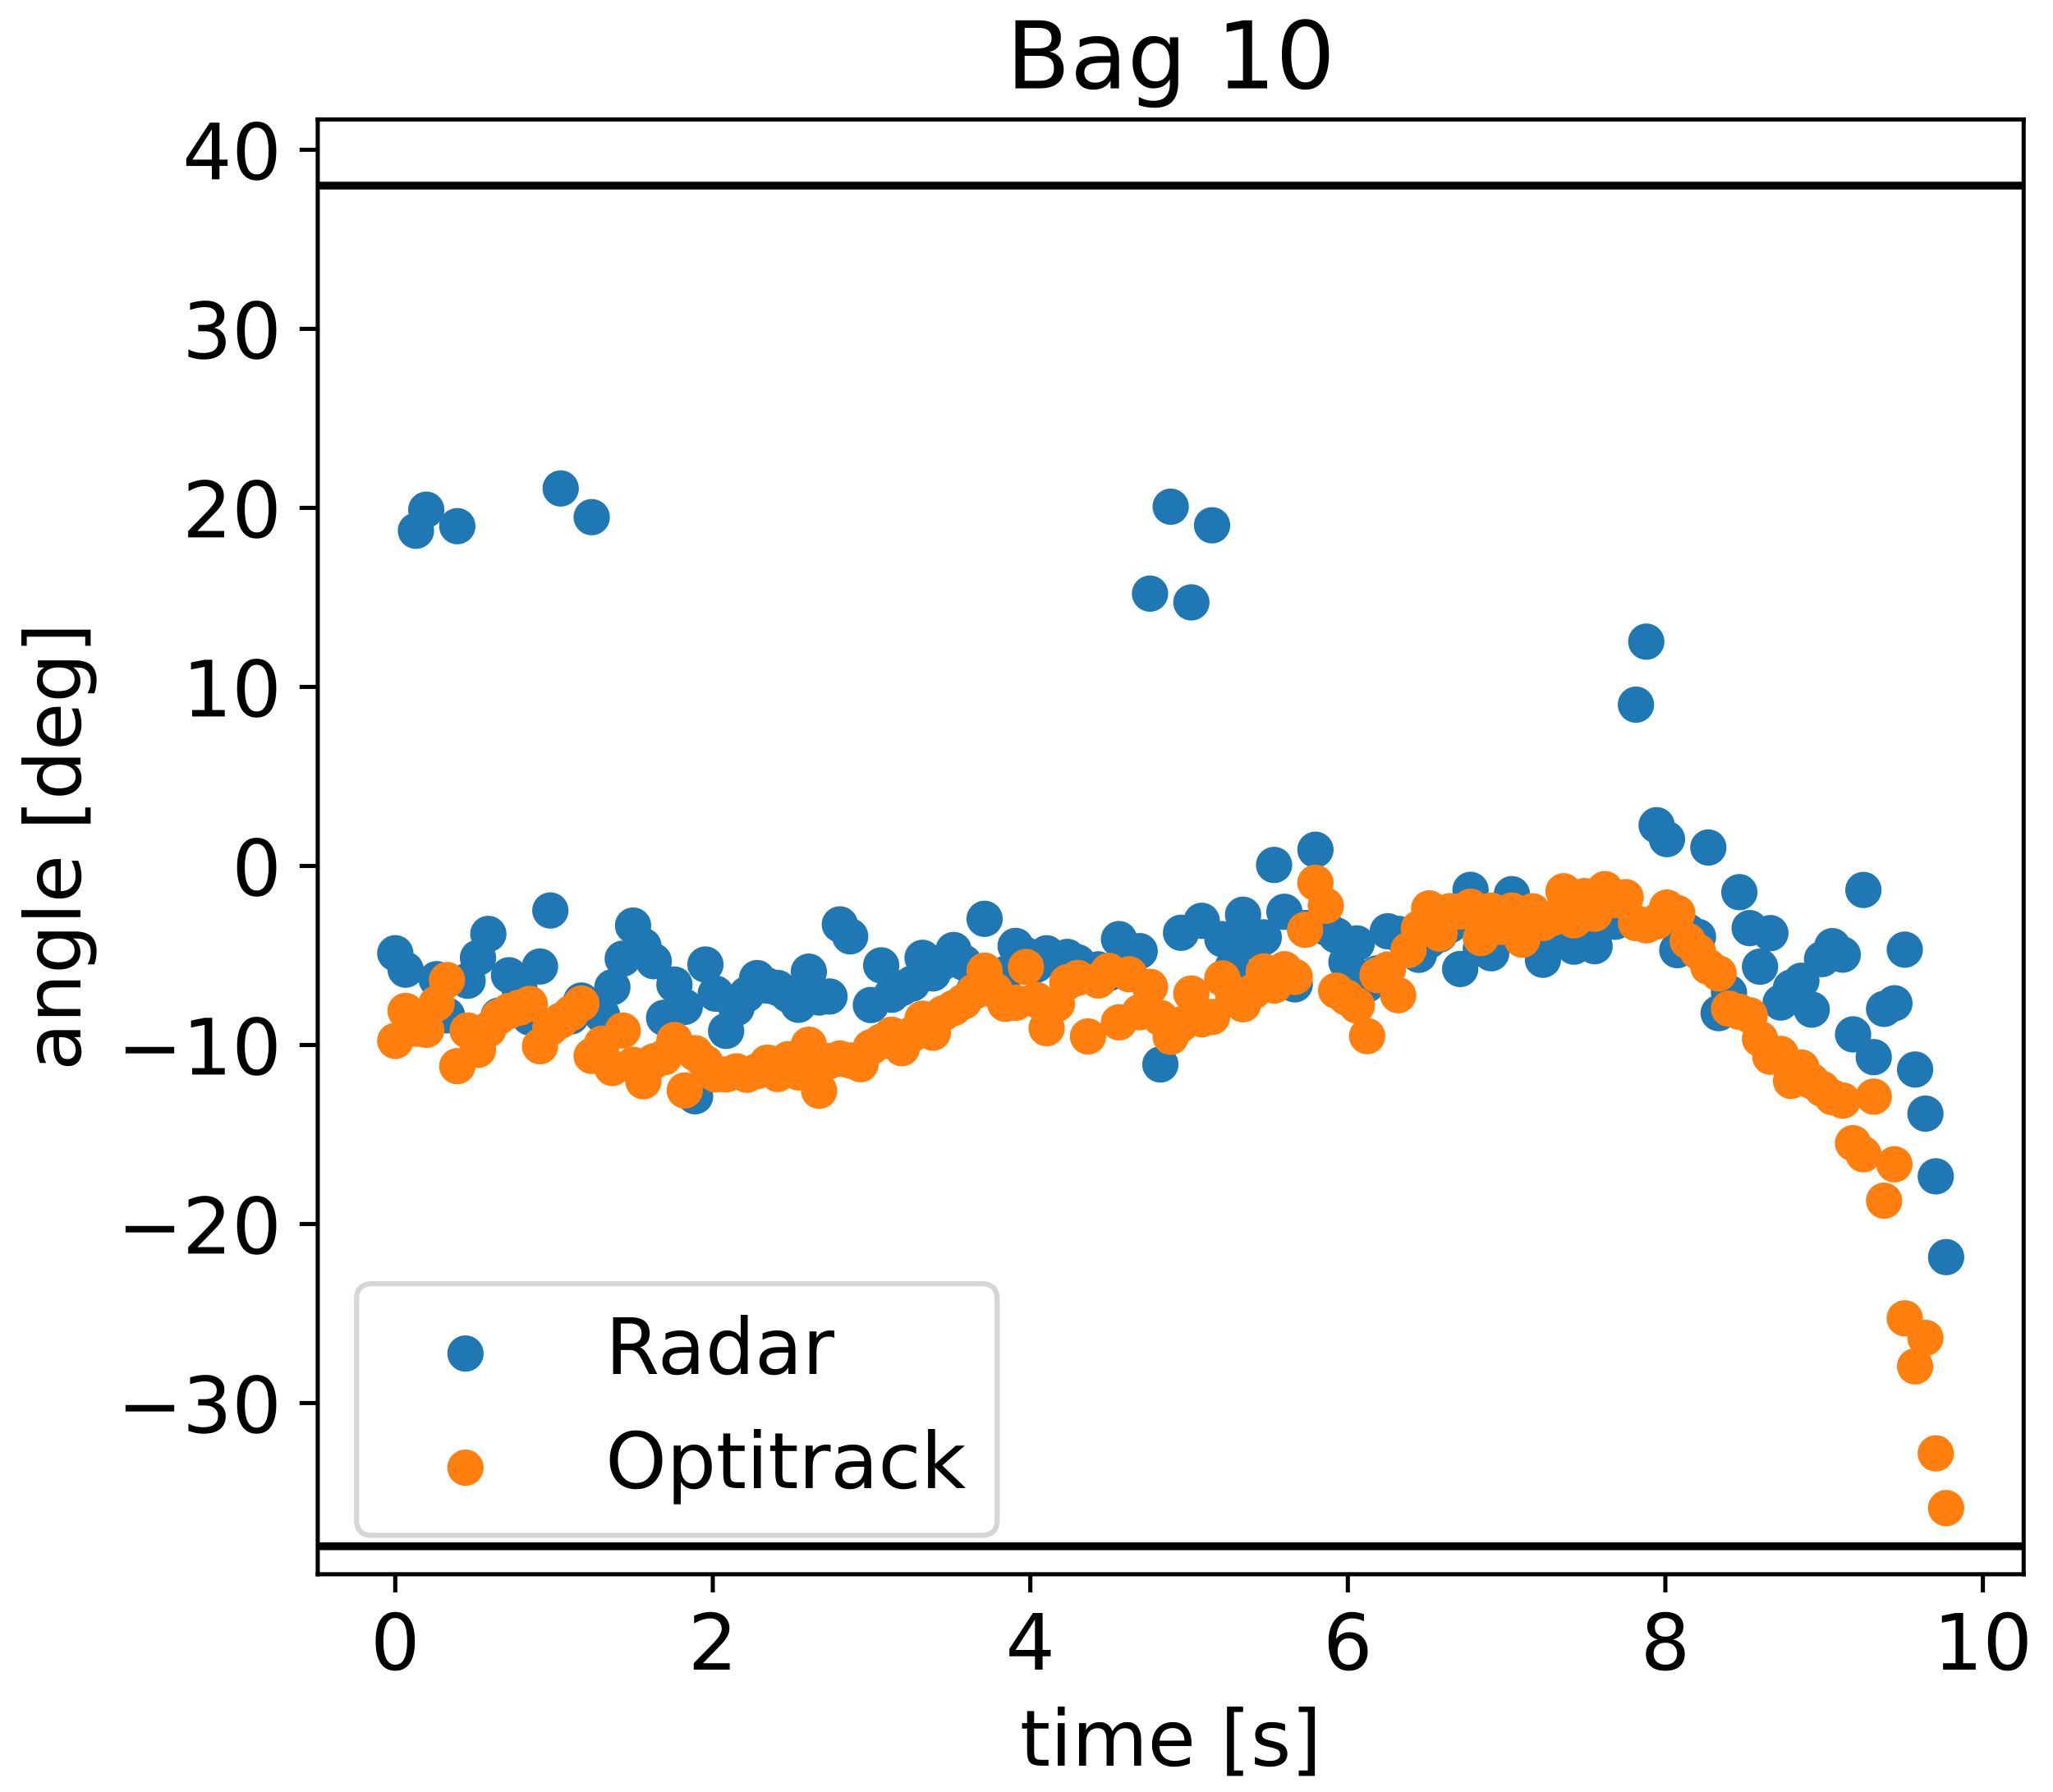<?xml version="1.0" encoding="utf-8" standalone="no"?>
<!DOCTYPE svg PUBLIC "-//W3C//DTD SVG 1.1//EN"
  "http://www.w3.org/Graphics/SVG/1.1/DTD/svg11.dtd">
<!-- Created with matplotlib (https://matplotlib.org/) -->
<svg height="345.6pt" version="1.1" viewBox="0 0 396 345.6" width="396pt" xmlns="http://www.w3.org/2000/svg" xmlns:xlink="http://www.w3.org/1999/xlink">
 <defs>
  <style type="text/css">
*{stroke-linecap:butt;stroke-linejoin:round;}
  </style>
 </defs>
 <g id="figure_1">
  <g id="patch_1">
   <path d="M 0 345.6 
L 396 345.6 
L 396 0 
L 0 0 
z
" style="fill:#ffffff;"/>
  </g>
  <g id="axes_1">
   <g id="patch_2">
    <path d="M 61.286 303.634 
L 390.343 303.634 
L 390.343 23.04 
L 61.286 23.04 
z
" style="fill:#ffffff;"/>
   </g>
   <g id="PathCollection_1">
    <defs>
     <path d="M 0 3 
C 0.796 3 1.559 2.684 2.121 2.121 
C 2.684 1.559 3 0.796 3 0 
C 3 -0.796 2.684 -1.559 2.121 -2.121 
C 1.559 -2.684 0.796 -3 0 -3 
C -0.796 -3 -1.559 -2.684 -2.121 -2.121 
C -2.684 -1.559 -3 -0.796 -3 0 
C -3 0.796 -2.684 1.559 -2.121 2.121 
C -1.559 2.684 -0.796 3 0 3 
z
" id="m21a8d414e4" style="stroke:#1f77b4;"/>
    </defs>
    <g clip-path="url(#pe59ddc7c5d)">
     <use style="fill:#1f77b4;stroke:#1f77b4;" x="76.243" xlink:href="#m21a8d414e4" y="183.855"/>
     <use style="fill:#1f77b4;stroke:#1f77b4;" x="78.237" xlink:href="#m21a8d414e4" y="187.022"/>
     <use style="fill:#1f77b4;stroke:#1f77b4;" x="80.231" xlink:href="#m21a8d414e4" y="102.365"/>
     <use style="fill:#1f77b4;stroke:#1f77b4;" x="82.226" xlink:href="#m21a8d414e4" y="98.305"/>
     <use style="fill:#1f77b4;stroke:#1f77b4;" x="84.22" xlink:href="#m21a8d414e4" y="188.862"/>
     <use style="fill:#1f77b4;stroke:#1f77b4;" x="86.214" xlink:href="#m21a8d414e4" y="195.837"/>
     <use style="fill:#1f77b4;stroke:#1f77b4;" x="88.209" xlink:href="#m21a8d414e4" y="101.484"/>
     <use style="fill:#1f77b4;stroke:#1f77b4;" x="90.203" xlink:href="#m21a8d414e4" y="189.16"/>
     <use style="fill:#1f77b4;stroke:#1f77b4;" x="92.197" xlink:href="#m21a8d414e4" y="184.726"/>
     <use style="fill:#1f77b4;stroke:#1f77b4;" x="94.191" xlink:href="#m21a8d414e4" y="180.136"/>
     <use style="fill:#1f77b4;stroke:#1f77b4;" x="96.186" xlink:href="#m21a8d414e4" y="195.9"/>
     <use style="fill:#1f77b4;stroke:#1f77b4;" x="98.18" xlink:href="#m21a8d414e4" y="188.099"/>
     <use style="fill:#1f77b4;stroke:#1f77b4;" x="100.174" xlink:href="#m21a8d414e4" y="190.591"/>
     <use style="fill:#1f77b4;stroke:#1f77b4;" x="102.169" xlink:href="#m21a8d414e4" y="196.238"/>
     <use style="fill:#1f77b4;stroke:#1f77b4;" x="104.163" xlink:href="#m21a8d414e4" y="186.414"/>
     <use style="fill:#1f77b4;stroke:#1f77b4;" x="106.157" xlink:href="#m21a8d414e4" y="175.609"/>
     <use style="fill:#1f77b4;stroke:#1f77b4;" x="108.151" xlink:href="#m21a8d414e4" y="94.21"/>
     <use style="fill:#1f77b4;stroke:#1f77b4;" x="110.146" xlink:href="#m21a8d414e4" y="196.036"/>
     <use style="fill:#1f77b4;stroke:#1f77b4;" x="112.14" xlink:href="#m21a8d414e4" y="192.979"/>
     <use style="fill:#1f77b4;stroke:#1f77b4;" x="114.134" xlink:href="#m21a8d414e4" y="99.745"/>
     <use style="fill:#1f77b4;stroke:#1f77b4;" x="116.129" xlink:href="#m21a8d414e4" y="195.803"/>
     <use style="fill:#1f77b4;stroke:#1f77b4;" x="118.123" xlink:href="#m21a8d414e4" y="190.414"/>
     <use style="fill:#1f77b4;stroke:#1f77b4;" x="120.117" xlink:href="#m21a8d414e4" y="184.902"/>
     <use style="fill:#1f77b4;stroke:#1f77b4;" x="122.111" xlink:href="#m21a8d414e4" y="178.523"/>
     <use style="fill:#1f77b4;stroke:#1f77b4;" x="124.106" xlink:href="#m21a8d414e4" y="182.451"/>
     <use style="fill:#1f77b4;stroke:#1f77b4;" x="126.1" xlink:href="#m21a8d414e4" y="185.388"/>
     <use style="fill:#1f77b4;stroke:#1f77b4;" x="128.094" xlink:href="#m21a8d414e4" y="196.306"/>
     <use style="fill:#1f77b4;stroke:#1f77b4;" x="130.089" xlink:href="#m21a8d414e4" y="189.895"/>
     <use style="fill:#1f77b4;stroke:#1f77b4;" x="132.083" xlink:href="#m21a8d414e4" y="194.193"/>
     <use style="fill:#1f77b4;stroke:#1f77b4;" x="134.077" xlink:href="#m21a8d414e4" y="211.444"/>
     <use style="fill:#1f77b4;stroke:#1f77b4;" x="136.071" xlink:href="#m21a8d414e4" y="186.026"/>
     <use style="fill:#1f77b4;stroke:#1f77b4;" x="138.066" xlink:href="#m21a8d414e4" y="191.654"/>
     <use style="fill:#1f77b4;stroke:#1f77b4;" x="140.06" xlink:href="#m21a8d414e4" y="198.831"/>
     <use style="fill:#1f77b4;stroke:#1f77b4;" x="142.054" xlink:href="#m21a8d414e4" y="194.432"/>
     <use style="fill:#1f77b4;stroke:#1f77b4;" x="144.049" xlink:href="#m21a8d414e4" y="191.763"/>
     <use style="fill:#1f77b4;stroke:#1f77b4;" x="146.043" xlink:href="#m21a8d414e4" y="188.644"/>
     <use style="fill:#1f77b4;stroke:#1f77b4;" x="148.037" xlink:href="#m21a8d414e4" y="190.108"/>
     <use style="fill:#1f77b4;stroke:#1f77b4;" x="150.031" xlink:href="#m21a8d414e4" y="190.557"/>
     <use style="fill:#1f77b4;stroke:#1f77b4;" x="152.026" xlink:href="#m21a8d414e4" y="191.846"/>
     <use style="fill:#1f77b4;stroke:#1f77b4;" x="154.02" xlink:href="#m21a8d414e4" y="193.793"/>
     <use style="fill:#1f77b4;stroke:#1f77b4;" x="156.014" xlink:href="#m21a8d414e4" y="187.407"/>
     <use style="fill:#1f77b4;stroke:#1f77b4;" x="158.009" xlink:href="#m21a8d414e4" y="192.387"/>
     <use style="fill:#1f77b4;stroke:#1f77b4;" x="160.003" xlink:href="#m21a8d414e4" y="192.194"/>
     <use style="fill:#1f77b4;stroke:#1f77b4;" x="161.997" xlink:href="#m21a8d414e4" y="178.298"/>
     <use style="fill:#1f77b4;stroke:#1f77b4;" x="163.991" xlink:href="#m21a8d414e4" y="180.599"/>
     <use style="fill:#1f77b4;stroke:#1f77b4;" x="165.986" xlink:href="#m21a8d414e4" y="204.71"/>
     <use style="fill:#1f77b4;stroke:#1f77b4;" x="167.98" xlink:href="#m21a8d414e4" y="193.841"/>
     <use style="fill:#1f77b4;stroke:#1f77b4;" x="169.974" xlink:href="#m21a8d414e4" y="186.193"/>
     <use style="fill:#1f77b4;stroke:#1f77b4;" x="171.969" xlink:href="#m21a8d414e4" y="191.861"/>
     <use style="fill:#1f77b4;stroke:#1f77b4;" x="173.963" xlink:href="#m21a8d414e4" y="190.567"/>
     <use style="fill:#1f77b4;stroke:#1f77b4;" x="175.957" xlink:href="#m21a8d414e4" y="189.698"/>
     <use style="fill:#1f77b4;stroke:#1f77b4;" x="177.951" xlink:href="#m21a8d414e4" y="184.739"/>
     <use style="fill:#1f77b4;stroke:#1f77b4;" x="179.946" xlink:href="#m21a8d414e4" y="187.744"/>
     <use style="fill:#1f77b4;stroke:#1f77b4;" x="181.94" xlink:href="#m21a8d414e4" y="185.543"/>
     <use style="fill:#1f77b4;stroke:#1f77b4;" x="183.934" xlink:href="#m21a8d414e4" y="183.23"/>
     <use style="fill:#1f77b4;stroke:#1f77b4;" x="185.929" xlink:href="#m21a8d414e4" y="185.68"/>
     <use style="fill:#1f77b4;stroke:#1f77b4;" x="187.923" xlink:href="#m21a8d414e4" y="190.932"/>
     <use style="fill:#1f77b4;stroke:#1f77b4;" x="189.917" xlink:href="#m21a8d414e4" y="177.218"/>
     <use style="fill:#1f77b4;stroke:#1f77b4;" x="191.911" xlink:href="#m21a8d414e4" y="188.821"/>
     <use style="fill:#1f77b4;stroke:#1f77b4;" x="193.906" xlink:href="#m21a8d414e4" y="187.845"/>
     <use style="fill:#1f77b4;stroke:#1f77b4;" x="195.9" xlink:href="#m21a8d414e4" y="182.445"/>
     <use style="fill:#1f77b4;stroke:#1f77b4;" x="197.894" xlink:href="#m21a8d414e4" y="184.219"/>
     <use style="fill:#1f77b4;stroke:#1f77b4;" x="199.889" xlink:href="#m21a8d414e4" y="186.054"/>
     <use style="fill:#1f77b4;stroke:#1f77b4;" x="201.883" xlink:href="#m21a8d414e4" y="183.865"/>
     <use style="fill:#1f77b4;stroke:#1f77b4;" x="203.877" xlink:href="#m21a8d414e4" y="184.819"/>
     <use style="fill:#1f77b4;stroke:#1f77b4;" x="205.871" xlink:href="#m21a8d414e4" y="184.566"/>
     <use style="fill:#1f77b4;stroke:#1f77b4;" x="207.866" xlink:href="#m21a8d414e4" y="185.606"/>
     <use style="fill:#1f77b4;stroke:#1f77b4;" x="209.86" xlink:href="#m21a8d414e4" y="187.74"/>
     <use style="fill:#1f77b4;stroke:#1f77b4;" x="211.854" xlink:href="#m21a8d414e4" y="186.967"/>
     <use style="fill:#1f77b4;stroke:#1f77b4;" x="213.849" xlink:href="#m21a8d414e4" y="187.721"/>
     <use style="fill:#1f77b4;stroke:#1f77b4;" x="215.843" xlink:href="#m21a8d414e4" y="181.13"/>
     <use style="fill:#1f77b4;stroke:#1f77b4;" x="217.837" xlink:href="#m21a8d414e4" y="185.509"/>
     <use style="fill:#1f77b4;stroke:#1f77b4;" x="219.831" xlink:href="#m21a8d414e4" y="183.448"/>
     <use style="fill:#1f77b4;stroke:#1f77b4;" x="221.826" xlink:href="#m21a8d414e4" y="114.493"/>
     <use style="fill:#1f77b4;stroke:#1f77b4;" x="223.82" xlink:href="#m21a8d414e4" y="205.308"/>
     <use style="fill:#1f77b4;stroke:#1f77b4;" x="225.814" xlink:href="#m21a8d414e4" y="97.725"/>
     <use style="fill:#1f77b4;stroke:#1f77b4;" x="227.809" xlink:href="#m21a8d414e4" y="179.908"/>
     <use style="fill:#1f77b4;stroke:#1f77b4;" x="229.803" xlink:href="#m21a8d414e4" y="116.185"/>
     <use style="fill:#1f77b4;stroke:#1f77b4;" x="231.797" xlink:href="#m21a8d414e4" y="177.597"/>
     <use style="fill:#1f77b4;stroke:#1f77b4;" x="233.791" xlink:href="#m21a8d414e4" y="101.314"/>
     <use style="fill:#1f77b4;stroke:#1f77b4;" x="235.786" xlink:href="#m21a8d414e4" y="181.144"/>
     <use style="fill:#1f77b4;stroke:#1f77b4;" x="237.78" xlink:href="#m21a8d414e4" y="186.523"/>
     <use style="fill:#1f77b4;stroke:#1f77b4;" x="239.774" xlink:href="#m21a8d414e4" y="176.422"/>
     <use style="fill:#1f77b4;stroke:#1f77b4;" x="241.769" xlink:href="#m21a8d414e4" y="181.622"/>
     <use style="fill:#1f77b4;stroke:#1f77b4;" x="243.763" xlink:href="#m21a8d414e4" y="180.787"/>
     <use style="fill:#1f77b4;stroke:#1f77b4;" x="245.757" xlink:href="#m21a8d414e4" y="166.826"/>
     <use style="fill:#1f77b4;stroke:#1f77b4;" x="247.751" xlink:href="#m21a8d414e4" y="175.859"/>
     <use style="fill:#1f77b4;stroke:#1f77b4;" x="249.746" xlink:href="#m21a8d414e4" y="189.855"/>
     <use style="fill:#1f77b4;stroke:#1f77b4;" x="251.74" xlink:href="#m21a8d414e4" y="178.994"/>
     <use style="fill:#1f77b4;stroke:#1f77b4;" x="253.734" xlink:href="#m21a8d414e4" y="163.894"/>
     <use style="fill:#1f77b4;stroke:#1f77b4;" x="255.729" xlink:href="#m21a8d414e4" y="178.896"/>
     <use style="fill:#1f77b4;stroke:#1f77b4;" x="257.723" xlink:href="#m21a8d414e4" y="180.394"/>
     <use style="fill:#1f77b4;stroke:#1f77b4;" x="259.717" xlink:href="#m21a8d414e4" y="185.55"/>
     <use style="fill:#1f77b4;stroke:#1f77b4;" x="261.711" xlink:href="#m21a8d414e4" y="181.957"/>
     <use style="fill:#1f77b4;stroke:#1f77b4;" x="263.706" xlink:href="#m21a8d414e4" y="189.885"/>
     <use style="fill:#1f77b4;stroke:#1f77b4;" x="265.7" xlink:href="#m21a8d414e4" y="187.738"/>
     <use style="fill:#1f77b4;stroke:#1f77b4;" x="267.694" xlink:href="#m21a8d414e4" y="179.616"/>
     <use style="fill:#1f77b4;stroke:#1f77b4;" x="269.689" xlink:href="#m21a8d414e4" y="180.13"/>
     <use style="fill:#1f77b4;stroke:#1f77b4;" x="271.683" xlink:href="#m21a8d414e4" y="182.51"/>
     <use style="fill:#1f77b4;stroke:#1f77b4;" x="273.677" xlink:href="#m21a8d414e4" y="184.158"/>
     <use style="fill:#1f77b4;stroke:#1f77b4;" x="275.671" xlink:href="#m21a8d414e4" y="181.394"/>
     <use style="fill:#1f77b4;stroke:#1f77b4;" x="277.666" xlink:href="#m21a8d414e4" y="180.252"/>
     <use style="fill:#1f77b4;stroke:#1f77b4;" x="279.66" xlink:href="#m21a8d414e4" y="178.442"/>
     <use style="fill:#1f77b4;stroke:#1f77b4;" x="281.654" xlink:href="#m21a8d414e4" y="186.893"/>
     <use style="fill:#1f77b4;stroke:#1f77b4;" x="283.649" xlink:href="#m21a8d414e4" y="171.636"/>
     <use style="fill:#1f77b4;stroke:#1f77b4;" x="285.643" xlink:href="#m21a8d414e4" y="182.951"/>
     <use style="fill:#1f77b4;stroke:#1f77b4;" x="287.637" xlink:href="#m21a8d414e4" y="183.855"/>
     <use style="fill:#1f77b4;stroke:#1f77b4;" x="289.631" xlink:href="#m21a8d414e4" y="175.601"/>
     <use style="fill:#1f77b4;stroke:#1f77b4;" x="291.626" xlink:href="#m21a8d414e4" y="172.463"/>
     <use style="fill:#1f77b4;stroke:#1f77b4;" x="293.62" xlink:href="#m21a8d414e4" y="175.962"/>
     <use style="fill:#1f77b4;stroke:#1f77b4;" x="295.614" xlink:href="#m21a8d414e4" y="181.478"/>
     <use style="fill:#1f77b4;stroke:#1f77b4;" x="297.609" xlink:href="#m21a8d414e4" y="185.109"/>
     <use style="fill:#1f77b4;stroke:#1f77b4;" x="299.603" xlink:href="#m21a8d414e4" y="178.089"/>
     <use style="fill:#1f77b4;stroke:#1f77b4;" x="301.597" xlink:href="#m21a8d414e4" y="180.111"/>
     <use style="fill:#1f77b4;stroke:#1f77b4;" x="303.591" xlink:href="#m21a8d414e4" y="182.585"/>
     <use style="fill:#1f77b4;stroke:#1f77b4;" x="305.586" xlink:href="#m21a8d414e4" y="174.514"/>
     <use style="fill:#1f77b4;stroke:#1f77b4;" x="307.58" xlink:href="#m21a8d414e4" y="182.499"/>
     <use style="fill:#1f77b4;stroke:#1f77b4;" x="309.574" xlink:href="#m21a8d414e4" y="176.715"/>
     <use style="fill:#1f77b4;stroke:#1f77b4;" x="311.569" xlink:href="#m21a8d414e4" y="177.781"/>
     <use style="fill:#1f77b4;stroke:#1f77b4;" x="313.563" xlink:href="#m21a8d414e4" y="176.557"/>
     <use style="fill:#1f77b4;stroke:#1f77b4;" x="315.557" xlink:href="#m21a8d414e4" y="135.911"/>
     <use style="fill:#1f77b4;stroke:#1f77b4;" x="317.551" xlink:href="#m21a8d414e4" y="123.758"/>
     <use style="fill:#1f77b4;stroke:#1f77b4;" x="319.546" xlink:href="#m21a8d414e4" y="159.165"/>
     <use style="fill:#1f77b4;stroke:#1f77b4;" x="321.54" xlink:href="#m21a8d414e4" y="161.84"/>
     <use style="fill:#1f77b4;stroke:#1f77b4;" x="323.534" xlink:href="#m21a8d414e4" y="183.26"/>
     <use style="fill:#1f77b4;stroke:#1f77b4;" x="325.529" xlink:href="#m21a8d414e4" y="179.625"/>
     <use style="fill:#1f77b4;stroke:#1f77b4;" x="327.523" xlink:href="#m21a8d414e4" y="180.69"/>
     <use style="fill:#1f77b4;stroke:#1f77b4;" x="329.517" xlink:href="#m21a8d414e4" y="163.461"/>
     <use style="fill:#1f77b4;stroke:#1f77b4;" x="331.511" xlink:href="#m21a8d414e4" y="195.41"/>
     <use style="fill:#1f77b4;stroke:#1f77b4;" x="333.506" xlink:href="#m21a8d414e4" y="191.503"/>
     <use style="fill:#1f77b4;stroke:#1f77b4;" x="335.5" xlink:href="#m21a8d414e4" y="172.079"/>
     <use style="fill:#1f77b4;stroke:#1f77b4;" x="337.494" xlink:href="#m21a8d414e4" y="179.009"/>
     <use style="fill:#1f77b4;stroke:#1f77b4;" x="339.489" xlink:href="#m21a8d414e4" y="186.451"/>
     <use style="fill:#1f77b4;stroke:#1f77b4;" x="341.483" xlink:href="#m21a8d414e4" y="179.978"/>
     <use style="fill:#1f77b4;stroke:#1f77b4;" x="343.477" xlink:href="#m21a8d414e4" y="193.361"/>
     <use style="fill:#1f77b4;stroke:#1f77b4;" x="345.471" xlink:href="#m21a8d414e4" y="190.485"/>
     <use style="fill:#1f77b4;stroke:#1f77b4;" x="347.466" xlink:href="#m21a8d414e4" y="189.161"/>
     <use style="fill:#1f77b4;stroke:#1f77b4;" x="349.46" xlink:href="#m21a8d414e4" y="194.73"/>
     <use style="fill:#1f77b4;stroke:#1f77b4;" x="351.454" xlink:href="#m21a8d414e4" y="184.977"/>
     <use style="fill:#1f77b4;stroke:#1f77b4;" x="353.449" xlink:href="#m21a8d414e4" y="182.49"/>
     <use style="fill:#1f77b4;stroke:#1f77b4;" x="355.443" xlink:href="#m21a8d414e4" y="184.123"/>
     <use style="fill:#1f77b4;stroke:#1f77b4;" x="357.437" xlink:href="#m21a8d414e4" y="199.504"/>
     <use style="fill:#1f77b4;stroke:#1f77b4;" x="359.431" xlink:href="#m21a8d414e4" y="171.651"/>
     <use style="fill:#1f77b4;stroke:#1f77b4;" x="361.426" xlink:href="#m21a8d414e4" y="203.894"/>
     <use style="fill:#1f77b4;stroke:#1f77b4;" x="363.42" xlink:href="#m21a8d414e4" y="194.583"/>
     <use style="fill:#1f77b4;stroke:#1f77b4;" x="365.414" xlink:href="#m21a8d414e4" y="193.505"/>
     <use style="fill:#1f77b4;stroke:#1f77b4;" x="367.409" xlink:href="#m21a8d414e4" y="183.163"/>
     <use style="fill:#1f77b4;stroke:#1f77b4;" x="369.403" xlink:href="#m21a8d414e4" y="206.283"/>
     <use style="fill:#1f77b4;stroke:#1f77b4;" x="371.397" xlink:href="#m21a8d414e4" y="214.79"/>
     <use style="fill:#1f77b4;stroke:#1f77b4;" x="373.391" xlink:href="#m21a8d414e4" y="226.885"/>
     <use style="fill:#1f77b4;stroke:#1f77b4;" x="375.386" xlink:href="#m21a8d414e4" y="242.466"/>
    </g>
   </g>
   <g id="PathCollection_2">
    <defs>
     <path d="M 0 3 
C 0.796 3 1.559 2.684 2.121 2.121 
C 2.684 1.559 3 0.796 3 0 
C 3 -0.796 2.684 -1.559 2.121 -2.121 
C 1.559 -2.684 0.796 -3 0 -3 
C -0.796 -3 -1.559 -2.684 -2.121 -2.121 
C -2.684 -1.559 -3 -0.796 -3 0 
C -3 0.796 -2.684 1.559 -2.121 2.121 
C -1.559 2.684 -0.796 3 0 3 
z
" id="ma52a73e2fc" style="stroke:#ff7f0e;"/>
    </defs>
    <g clip-path="url(#pe59ddc7c5d)">
     <use style="fill:#ff7f0e;stroke:#ff7f0e;" x="76.243" xlink:href="#ma52a73e2fc" y="200.755"/>
     <use style="fill:#ff7f0e;stroke:#ff7f0e;" x="78.237" xlink:href="#ma52a73e2fc" y="194.975"/>
     <use style="fill:#ff7f0e;stroke:#ff7f0e;" x="80.231" xlink:href="#ma52a73e2fc" y="198.421"/>
     <use style="fill:#ff7f0e;stroke:#ff7f0e;" x="82.226" xlink:href="#ma52a73e2fc" y="198.623"/>
     <use style="fill:#ff7f0e;stroke:#ff7f0e;" x="84.22" xlink:href="#ma52a73e2fc" y="193.537"/>
     <use style="fill:#ff7f0e;stroke:#ff7f0e;" x="86.214" xlink:href="#ma52a73e2fc" y="189.027"/>
     <use style="fill:#ff7f0e;stroke:#ff7f0e;" x="88.209" xlink:href="#ma52a73e2fc" y="205.636"/>
     <use style="fill:#ff7f0e;stroke:#ff7f0e;" x="90.203" xlink:href="#ma52a73e2fc" y="198.751"/>
     <use style="fill:#ff7f0e;stroke:#ff7f0e;" x="92.197" xlink:href="#ma52a73e2fc" y="202.485"/>
     <use style="fill:#ff7f0e;stroke:#ff7f0e;" x="94.191" xlink:href="#ma52a73e2fc" y="198.57"/>
     <use style="fill:#ff7f0e;stroke:#ff7f0e;" x="96.186" xlink:href="#ma52a73e2fc" y="196.141"/>
     <use style="fill:#ff7f0e;stroke:#ff7f0e;" x="98.18" xlink:href="#ma52a73e2fc" y="194.998"/>
     <use style="fill:#ff7f0e;stroke:#ff7f0e;" x="100.174" xlink:href="#ma52a73e2fc" y="194.355"/>
     <use style="fill:#ff7f0e;stroke:#ff7f0e;" x="102.169" xlink:href="#ma52a73e2fc" y="193.615"/>
     <use style="fill:#ff7f0e;stroke:#ff7f0e;" x="104.163" xlink:href="#ma52a73e2fc" y="201.796"/>
     <use style="fill:#ff7f0e;stroke:#ff7f0e;" x="106.157" xlink:href="#ma52a73e2fc" y="198.267"/>
     <use style="fill:#ff7f0e;stroke:#ff7f0e;" x="108.151" xlink:href="#ma52a73e2fc" y="196.864"/>
     <use style="fill:#ff7f0e;stroke:#ff7f0e;" x="110.146" xlink:href="#ma52a73e2fc" y="195.397"/>
     <use style="fill:#ff7f0e;stroke:#ff7f0e;" x="112.14" xlink:href="#ma52a73e2fc" y="193.557"/>
     <use style="fill:#ff7f0e;stroke:#ff7f0e;" x="114.134" xlink:href="#ma52a73e2fc" y="203.655"/>
     <use style="fill:#ff7f0e;stroke:#ff7f0e;" x="116.129" xlink:href="#ma52a73e2fc" y="201.299"/>
     <use style="fill:#ff7f0e;stroke:#ff7f0e;" x="118.123" xlink:href="#ma52a73e2fc" y="205.993"/>
     <use style="fill:#ff7f0e;stroke:#ff7f0e;" x="120.117" xlink:href="#ma52a73e2fc" y="198.757"/>
     <use style="fill:#ff7f0e;stroke:#ff7f0e;" x="122.111" xlink:href="#ma52a73e2fc" y="205.384"/>
     <use style="fill:#ff7f0e;stroke:#ff7f0e;" x="124.106" xlink:href="#ma52a73e2fc" y="208.546"/>
     <use style="fill:#ff7f0e;stroke:#ff7f0e;" x="126.1" xlink:href="#ma52a73e2fc" y="204.722"/>
     <use style="fill:#ff7f0e;stroke:#ff7f0e;" x="128.094" xlink:href="#ma52a73e2fc" y="203.927"/>
     <use style="fill:#ff7f0e;stroke:#ff7f0e;" x="130.089" xlink:href="#ma52a73e2fc" y="200.601"/>
     <use style="fill:#ff7f0e;stroke:#ff7f0e;" x="132.083" xlink:href="#ma52a73e2fc" y="210.321"/>
     <use style="fill:#ff7f0e;stroke:#ff7f0e;" x="134.077" xlink:href="#ma52a73e2fc" y="203.139"/>
     <use style="fill:#ff7f0e;stroke:#ff7f0e;" x="136.071" xlink:href="#ma52a73e2fc" y="205.002"/>
     <use style="fill:#ff7f0e;stroke:#ff7f0e;" x="138.066" xlink:href="#ma52a73e2fc" y="207.221"/>
     <use style="fill:#ff7f0e;stroke:#ff7f0e;" x="140.06" xlink:href="#ma52a73e2fc" y="207.218"/>
     <use style="fill:#ff7f0e;stroke:#ff7f0e;" x="142.054" xlink:href="#ma52a73e2fc" y="206.644"/>
     <use style="fill:#ff7f0e;stroke:#ff7f0e;" x="144.049" xlink:href="#ma52a73e2fc" y="207.295"/>
     <use style="fill:#ff7f0e;stroke:#ff7f0e;" x="146.043" xlink:href="#ma52a73e2fc" y="206.59"/>
     <use style="fill:#ff7f0e;stroke:#ff7f0e;" x="148.037" xlink:href="#ma52a73e2fc" y="204.965"/>
     <use style="fill:#ff7f0e;stroke:#ff7f0e;" x="150.031" xlink:href="#ma52a73e2fc" y="207.141"/>
     <use style="fill:#ff7f0e;stroke:#ff7f0e;" x="152.026" xlink:href="#ma52a73e2fc" y="204.301"/>
     <use style="fill:#ff7f0e;stroke:#ff7f0e;" x="154.02" xlink:href="#ma52a73e2fc" y="206.842"/>
     <use style="fill:#ff7f0e;stroke:#ff7f0e;" x="156.014" xlink:href="#ma52a73e2fc" y="201.507"/>
     <use style="fill:#ff7f0e;stroke:#ff7f0e;" x="158.009" xlink:href="#ma52a73e2fc" y="210.379"/>
     <use style="fill:#ff7f0e;stroke:#ff7f0e;" x="160.003" xlink:href="#ma52a73e2fc" y="204.663"/>
     <use style="fill:#ff7f0e;stroke:#ff7f0e;" x="161.997" xlink:href="#ma52a73e2fc" y="204.165"/>
     <use style="fill:#ff7f0e;stroke:#ff7f0e;" x="163.991" xlink:href="#ma52a73e2fc" y="204.539"/>
     <use style="fill:#ff7f0e;stroke:#ff7f0e;" x="165.986" xlink:href="#ma52a73e2fc" y="205.254"/>
     <use style="fill:#ff7f0e;stroke:#ff7f0e;" x="167.98" xlink:href="#ma52a73e2fc" y="201.995"/>
     <use style="fill:#ff7f0e;stroke:#ff7f0e;" x="169.974" xlink:href="#ma52a73e2fc" y="200.895"/>
     <use style="fill:#ff7f0e;stroke:#ff7f0e;" x="171.969" xlink:href="#ma52a73e2fc" y="199.576"/>
     <use style="fill:#ff7f0e;stroke:#ff7f0e;" x="173.963" xlink:href="#ma52a73e2fc" y="202.167"/>
     <use style="fill:#ff7f0e;stroke:#ff7f0e;" x="175.957" xlink:href="#ma52a73e2fc" y="199.459"/>
     <use style="fill:#ff7f0e;stroke:#ff7f0e;" x="177.951" xlink:href="#ma52a73e2fc" y="196.472"/>
     <use style="fill:#ff7f0e;stroke:#ff7f0e;" x="179.946" xlink:href="#ma52a73e2fc" y="199.174"/>
     <use style="fill:#ff7f0e;stroke:#ff7f0e;" x="181.94" xlink:href="#ma52a73e2fc" y="195.454"/>
     <use style="fill:#ff7f0e;stroke:#ff7f0e;" x="183.934" xlink:href="#ma52a73e2fc" y="194.421"/>
     <use style="fill:#ff7f0e;stroke:#ff7f0e;" x="185.929" xlink:href="#ma52a73e2fc" y="193.159"/>
     <use style="fill:#ff7f0e;stroke:#ff7f0e;" x="187.923" xlink:href="#ma52a73e2fc" y="191.234"/>
     <use style="fill:#ff7f0e;stroke:#ff7f0e;" x="189.917" xlink:href="#ma52a73e2fc" y="187.207"/>
     <use style="fill:#ff7f0e;stroke:#ff7f0e;" x="191.911" xlink:href="#ma52a73e2fc" y="191.037"/>
     <use style="fill:#ff7f0e;stroke:#ff7f0e;" x="193.906" xlink:href="#ma52a73e2fc" y="193.603"/>
     <use style="fill:#ff7f0e;stroke:#ff7f0e;" x="195.9" xlink:href="#ma52a73e2fc" y="193.414"/>
     <use style="fill:#ff7f0e;stroke:#ff7f0e;" x="197.894" xlink:href="#ma52a73e2fc" y="186.509"/>
     <use style="fill:#ff7f0e;stroke:#ff7f0e;" x="199.889" xlink:href="#ma52a73e2fc" y="192.866"/>
     <use style="fill:#ff7f0e;stroke:#ff7f0e;" x="201.883" xlink:href="#ma52a73e2fc" y="198.31"/>
     <use style="fill:#ff7f0e;stroke:#ff7f0e;" x="203.877" xlink:href="#ma52a73e2fc" y="193.61"/>
     <use style="fill:#ff7f0e;stroke:#ff7f0e;" x="205.871" xlink:href="#ma52a73e2fc" y="189.442"/>
     <use style="fill:#ff7f0e;stroke:#ff7f0e;" x="207.866" xlink:href="#ma52a73e2fc" y="188.621"/>
     <use style="fill:#ff7f0e;stroke:#ff7f0e;" x="209.86" xlink:href="#ma52a73e2fc" y="199.901"/>
     <use style="fill:#ff7f0e;stroke:#ff7f0e;" x="211.854" xlink:href="#ma52a73e2fc" y="189.112"/>
     <use style="fill:#ff7f0e;stroke:#ff7f0e;" x="213.849" xlink:href="#ma52a73e2fc" y="187.247"/>
     <use style="fill:#ff7f0e;stroke:#ff7f0e;" x="215.843" xlink:href="#ma52a73e2fc" y="197.18"/>
     <use style="fill:#ff7f0e;stroke:#ff7f0e;" x="217.837" xlink:href="#ma52a73e2fc" y="187.924"/>
     <use style="fill:#ff7f0e;stroke:#ff7f0e;" x="219.831" xlink:href="#ma52a73e2fc" y="195.234"/>
     <use style="fill:#ff7f0e;stroke:#ff7f0e;" x="221.826" xlink:href="#ma52a73e2fc" y="190.333"/>
     <use style="fill:#ff7f0e;stroke:#ff7f0e;" x="223.82" xlink:href="#ma52a73e2fc" y="196.325"/>
     <use style="fill:#ff7f0e;stroke:#ff7f0e;" x="225.814" xlink:href="#ma52a73e2fc" y="199.967"/>
     <use style="fill:#ff7f0e;stroke:#ff7f0e;" x="227.809" xlink:href="#ma52a73e2fc" y="197.58"/>
     <use style="fill:#ff7f0e;stroke:#ff7f0e;" x="229.803" xlink:href="#ma52a73e2fc" y="191.625"/>
     <use style="fill:#ff7f0e;stroke:#ff7f0e;" x="231.797" xlink:href="#ma52a73e2fc" y="196.597"/>
     <use style="fill:#ff7f0e;stroke:#ff7f0e;" x="233.791" xlink:href="#ma52a73e2fc" y="196.146"/>
     <use style="fill:#ff7f0e;stroke:#ff7f0e;" x="235.786" xlink:href="#ma52a73e2fc" y="188.708"/>
     <use style="fill:#ff7f0e;stroke:#ff7f0e;" x="237.78" xlink:href="#ma52a73e2fc" y="191.47"/>
     <use style="fill:#ff7f0e;stroke:#ff7f0e;" x="239.774" xlink:href="#ma52a73e2fc" y="193.698"/>
     <use style="fill:#ff7f0e;stroke:#ff7f0e;" x="241.769" xlink:href="#ma52a73e2fc" y="191.201"/>
     <use style="fill:#ff7f0e;stroke:#ff7f0e;" x="243.763" xlink:href="#ma52a73e2fc" y="187.351"/>
     <use style="fill:#ff7f0e;stroke:#ff7f0e;" x="245.757" xlink:href="#ma52a73e2fc" y="190.09"/>
     <use style="fill:#ff7f0e;stroke:#ff7f0e;" x="247.751" xlink:href="#ma52a73e2fc" y="186.946"/>
     <use style="fill:#ff7f0e;stroke:#ff7f0e;" x="249.746" xlink:href="#ma52a73e2fc" y="188.425"/>
     <use style="fill:#ff7f0e;stroke:#ff7f0e;" x="251.74" xlink:href="#ma52a73e2fc" y="179.326"/>
     <use style="fill:#ff7f0e;stroke:#ff7f0e;" x="253.734" xlink:href="#ma52a73e2fc" y="170.262"/>
     <use style="fill:#ff7f0e;stroke:#ff7f0e;" x="255.729" xlink:href="#ma52a73e2fc" y="174.696"/>
     <use style="fill:#ff7f0e;stroke:#ff7f0e;" x="257.723" xlink:href="#ma52a73e2fc" y="191.066"/>
     <use style="fill:#ff7f0e;stroke:#ff7f0e;" x="259.717" xlink:href="#ma52a73e2fc" y="192.395"/>
     <use style="fill:#ff7f0e;stroke:#ff7f0e;" x="261.711" xlink:href="#ma52a73e2fc" y="193.922"/>
     <use style="fill:#ff7f0e;stroke:#ff7f0e;" x="263.706" xlink:href="#ma52a73e2fc" y="199.835"/>
     <use style="fill:#ff7f0e;stroke:#ff7f0e;" x="265.7" xlink:href="#ma52a73e2fc" y="188.082"/>
     <use style="fill:#ff7f0e;stroke:#ff7f0e;" x="267.694" xlink:href="#ma52a73e2fc" y="186.997"/>
     <use style="fill:#ff7f0e;stroke:#ff7f0e;" x="269.689" xlink:href="#ma52a73e2fc" y="191.946"/>
     <use style="fill:#ff7f0e;stroke:#ff7f0e;" x="271.683" xlink:href="#ma52a73e2fc" y="183.213"/>
     <use style="fill:#ff7f0e;stroke:#ff7f0e;" x="273.677" xlink:href="#ma52a73e2fc" y="179.06"/>
     <use style="fill:#ff7f0e;stroke:#ff7f0e;" x="275.671" xlink:href="#ma52a73e2fc" y="175.206"/>
     <use style="fill:#ff7f0e;stroke:#ff7f0e;" x="277.666" xlink:href="#ma52a73e2fc" y="180.055"/>
     <use style="fill:#ff7f0e;stroke:#ff7f0e;" x="279.66" xlink:href="#ma52a73e2fc" y="175.743"/>
     <use style="fill:#ff7f0e;stroke:#ff7f0e;" x="281.654" xlink:href="#ma52a73e2fc" y="175.804"/>
     <use style="fill:#ff7f0e;stroke:#ff7f0e;" x="283.649" xlink:href="#ma52a73e2fc" y="174.879"/>
     <use style="fill:#ff7f0e;stroke:#ff7f0e;" x="285.643" xlink:href="#ma52a73e2fc" y="180.916"/>
     <use style="fill:#ff7f0e;stroke:#ff7f0e;" x="287.637" xlink:href="#ma52a73e2fc" y="175.641"/>
     <use style="fill:#ff7f0e;stroke:#ff7f0e;" x="289.631" xlink:href="#ma52a73e2fc" y="178.768"/>
     <use style="fill:#ff7f0e;stroke:#ff7f0e;" x="291.626" xlink:href="#ma52a73e2fc" y="175.617"/>
     <use style="fill:#ff7f0e;stroke:#ff7f0e;" x="293.62" xlink:href="#ma52a73e2fc" y="181.242"/>
     <use style="fill:#ff7f0e;stroke:#ff7f0e;" x="295.614" xlink:href="#ma52a73e2fc" y="175.762"/>
     <use style="fill:#ff7f0e;stroke:#ff7f0e;" x="297.609" xlink:href="#ma52a73e2fc" y="178.019"/>
     <use style="fill:#ff7f0e;stroke:#ff7f0e;" x="299.603" xlink:href="#ma52a73e2fc" y="177.019"/>
     <use style="fill:#ff7f0e;stroke:#ff7f0e;" x="301.597" xlink:href="#ma52a73e2fc" y="171.905"/>
     <use style="fill:#ff7f0e;stroke:#ff7f0e;" x="303.591" xlink:href="#ma52a73e2fc" y="177.505"/>
     <use style="fill:#ff7f0e;stroke:#ff7f0e;" x="305.586" xlink:href="#ma52a73e2fc" y="172.83"/>
     <use style="fill:#ff7f0e;stroke:#ff7f0e;" x="307.58" xlink:href="#ma52a73e2fc" y="176.238"/>
     <use style="fill:#ff7f0e;stroke:#ff7f0e;" x="309.574" xlink:href="#ma52a73e2fc" y="171.487"/>
     <use style="fill:#ff7f0e;stroke:#ff7f0e;" x="311.569" xlink:href="#ma52a73e2fc" y="173.58"/>
     <use style="fill:#ff7f0e;stroke:#ff7f0e;" x="313.563" xlink:href="#ma52a73e2fc" y="173.033"/>
     <use style="fill:#ff7f0e;stroke:#ff7f0e;" x="315.557" xlink:href="#ma52a73e2fc" y="178.029"/>
     <use style="fill:#ff7f0e;stroke:#ff7f0e;" x="317.551" xlink:href="#ma52a73e2fc" y="178.464"/>
     <use style="fill:#ff7f0e;stroke:#ff7f0e;" x="319.546" xlink:href="#ma52a73e2fc" y="177.737"/>
     <use style="fill:#ff7f0e;stroke:#ff7f0e;" x="321.54" xlink:href="#ma52a73e2fc" y="175.05"/>
     <use style="fill:#ff7f0e;stroke:#ff7f0e;" x="323.534" xlink:href="#ma52a73e2fc" y="176.103"/>
     <use style="fill:#ff7f0e;stroke:#ff7f0e;" x="325.529" xlink:href="#ma52a73e2fc" y="181.452"/>
     <use style="fill:#ff7f0e;stroke:#ff7f0e;" x="327.523" xlink:href="#ma52a73e2fc" y="183.561"/>
     <use style="fill:#ff7f0e;stroke:#ff7f0e;" x="329.517" xlink:href="#ma52a73e2fc" y="186.471"/>
     <use style="fill:#ff7f0e;stroke:#ff7f0e;" x="331.511" xlink:href="#ma52a73e2fc" y="187.755"/>
     <use style="fill:#ff7f0e;stroke:#ff7f0e;" x="333.506" xlink:href="#ma52a73e2fc" y="194.545"/>
     <use style="fill:#ff7f0e;stroke:#ff7f0e;" x="335.5" xlink:href="#ma52a73e2fc" y="195.139"/>
     <use style="fill:#ff7f0e;stroke:#ff7f0e;" x="337.494" xlink:href="#ma52a73e2fc" y="195.822"/>
     <use style="fill:#ff7f0e;stroke:#ff7f0e;" x="339.489" xlink:href="#ma52a73e2fc" y="200.375"/>
     <use style="fill:#ff7f0e;stroke:#ff7f0e;" x="341.483" xlink:href="#ma52a73e2fc" y="203.817"/>
     <use style="fill:#ff7f0e;stroke:#ff7f0e;" x="343.477" xlink:href="#ma52a73e2fc" y="203.285"/>
     <use style="fill:#ff7f0e;stroke:#ff7f0e;" x="345.471" xlink:href="#ma52a73e2fc" y="208.474"/>
     <use style="fill:#ff7f0e;stroke:#ff7f0e;" x="347.466" xlink:href="#ma52a73e2fc" y="205.899"/>
     <use style="fill:#ff7f0e;stroke:#ff7f0e;" x="349.46" xlink:href="#ma52a73e2fc" y="208.537"/>
     <use style="fill:#ff7f0e;stroke:#ff7f0e;" x="351.454" xlink:href="#ma52a73e2fc" y="210.016"/>
     <use style="fill:#ff7f0e;stroke:#ff7f0e;" x="353.449" xlink:href="#ma52a73e2fc" y="211.62"/>
     <use style="fill:#ff7f0e;stroke:#ff7f0e;" x="355.443" xlink:href="#ma52a73e2fc" y="212.267"/>
     <use style="fill:#ff7f0e;stroke:#ff7f0e;" x="357.437" xlink:href="#ma52a73e2fc" y="220.499"/>
     <use style="fill:#ff7f0e;stroke:#ff7f0e;" x="359.431" xlink:href="#ma52a73e2fc" y="222.63"/>
     <use style="fill:#ff7f0e;stroke:#ff7f0e;" x="361.426" xlink:href="#ma52a73e2fc" y="211.508"/>
     <use style="fill:#ff7f0e;stroke:#ff7f0e;" x="363.42" xlink:href="#ma52a73e2fc" y="231.583"/>
     <use style="fill:#ff7f0e;stroke:#ff7f0e;" x="365.414" xlink:href="#ma52a73e2fc" y="224.566"/>
     <use style="fill:#ff7f0e;stroke:#ff7f0e;" x="367.409" xlink:href="#ma52a73e2fc" y="254.271"/>
     <use style="fill:#ff7f0e;stroke:#ff7f0e;" x="369.403" xlink:href="#ma52a73e2fc" y="263.534"/>
     <use style="fill:#ff7f0e;stroke:#ff7f0e;" x="371.397" xlink:href="#ma52a73e2fc" y="258.043"/>
     <use style="fill:#ff7f0e;stroke:#ff7f0e;" x="373.391" xlink:href="#ma52a73e2fc" y="280.324"/>
     <use style="fill:#ff7f0e;stroke:#ff7f0e;" x="375.386" xlink:href="#ma52a73e2fc" y="290.88"/>
    </g>
   </g>
   <g id="matplotlib.axis_1">
    <g id="xtick_1">
     <g id="line2d_1">
      <defs>
       <path d="M 0 0 
L 0 3.5 
" id="m416ef6f86c" style="stroke:#000000;stroke-width:0.8;"/>
      </defs>
      <g>
       <use style="stroke:#000000;stroke-width:0.8;" x="76.243" xlink:href="#m416ef6f86c" y="303.634"/>
      </g>
     </g>
     <g id="text_1">
      <!-- 0 -->
      <defs>
       <path d="M 31.781 66.406 
Q 24.172 66.406 20.328 58.906 
Q 16.5 51.422 16.5 36.375 
Q 16.5 21.391 20.328 13.891 
Q 24.172 6.391 31.781 6.391 
Q 39.453 6.391 43.281 13.891 
Q 47.125 21.391 47.125 36.375 
Q 47.125 51.422 43.281 58.906 
Q 39.453 66.406 31.781 66.406 
z
M 31.781 74.219 
Q 44.047 74.219 50.516 64.516 
Q 56.984 54.828 56.984 36.375 
Q 56.984 17.969 50.516 8.266 
Q 44.047 -1.422 31.781 -1.422 
Q 19.531 -1.422 13.062 8.266 
Q 6.594 17.969 6.594 36.375 
Q 6.594 54.828 13.062 64.516 
Q 19.531 74.219 31.781 74.219 
z
" id="DejaVuSans-48"/>
      </defs>
      <g transform="translate(71.471 322.032)scale(0.15 -0.15)">
       <use xlink:href="#DejaVuSans-48"/>
      </g>
     </g>
    </g>
    <g id="xtick_2">
     <g id="line2d_2">
      <g>
       <use style="stroke:#000000;stroke-width:0.8;" x="137.489" xlink:href="#m416ef6f86c" y="303.634"/>
      </g>
     </g>
     <g id="text_2">
      <!-- 2 -->
      <defs>
       <path d="M 19.188 8.297 
L 53.609 8.297 
L 53.609 0 
L 7.328 0 
L 7.328 8.297 
Q 12.938 14.109 22.625 23.891 
Q 32.328 33.688 34.812 36.531 
Q 39.547 41.844 41.422 45.531 
Q 43.312 49.219 43.312 52.781 
Q 43.312 58.594 39.234 62.25 
Q 35.156 65.922 28.609 65.922 
Q 23.969 65.922 18.812 64.312 
Q 13.672 62.703 7.812 59.422 
L 7.812 69.391 
Q 13.766 71.781 18.938 73 
Q 24.125 74.219 28.422 74.219 
Q 39.75 74.219 46.484 68.547 
Q 53.219 62.891 53.219 53.422 
Q 53.219 48.922 51.531 44.891 
Q 49.859 40.875 45.406 35.406 
Q 44.188 33.984 37.641 27.219 
Q 31.109 20.453 19.188 8.297 
z
" id="DejaVuSans-50"/>
      </defs>
      <g transform="translate(132.717 322.032)scale(0.15 -0.15)">
       <use xlink:href="#DejaVuSans-50"/>
      </g>
     </g>
    </g>
    <g id="xtick_3">
     <g id="line2d_3">
      <g>
       <use style="stroke:#000000;stroke-width:0.8;" x="198.735" xlink:href="#m416ef6f86c" y="303.634"/>
      </g>
     </g>
     <g id="text_3">
      <!-- 4 -->
      <defs>
       <path d="M 37.797 64.312 
L 12.891 25.391 
L 37.797 25.391 
z
M 35.203 72.906 
L 47.609 72.906 
L 47.609 25.391 
L 58.016 25.391 
L 58.016 17.188 
L 47.609 17.188 
L 47.609 0 
L 37.797 0 
L 37.797 17.188 
L 4.891 17.188 
L 4.891 26.703 
z
" id="DejaVuSans-52"/>
      </defs>
      <g transform="translate(193.963 322.032)scale(0.15 -0.15)">
       <use xlink:href="#DejaVuSans-52"/>
      </g>
     </g>
    </g>
    <g id="xtick_4">
     <g id="line2d_4">
      <g>
       <use style="stroke:#000000;stroke-width:0.8;" x="259.981" xlink:href="#m416ef6f86c" y="303.634"/>
      </g>
     </g>
     <g id="text_4">
      <!-- 6 -->
      <defs>
       <path d="M 33.016 40.375 
Q 26.375 40.375 22.484 35.828 
Q 18.609 31.297 18.609 23.391 
Q 18.609 15.531 22.484 10.953 
Q 26.375 6.391 33.016 6.391 
Q 39.656 6.391 43.531 10.953 
Q 47.406 15.531 47.406 23.391 
Q 47.406 31.297 43.531 35.828 
Q 39.656 40.375 33.016 40.375 
z
M 52.594 71.297 
L 52.594 62.312 
Q 48.875 64.062 45.094 64.984 
Q 41.312 65.922 37.594 65.922 
Q 27.828 65.922 22.672 59.328 
Q 17.531 52.734 16.797 39.406 
Q 19.672 43.656 24.016 45.922 
Q 28.375 48.188 33.594 48.188 
Q 44.578 48.188 50.953 41.516 
Q 57.328 34.859 57.328 23.391 
Q 57.328 12.156 50.688 5.359 
Q 44.047 -1.422 33.016 -1.422 
Q 20.359 -1.422 13.672 8.266 
Q 6.984 17.969 6.984 36.375 
Q 6.984 53.656 15.188 63.938 
Q 23.391 74.219 37.203 74.219 
Q 40.922 74.219 44.703 73.484 
Q 48.484 72.75 52.594 71.297 
z
" id="DejaVuSans-54"/>
      </defs>
      <g transform="translate(255.209 322.032)scale(0.15 -0.15)">
       <use xlink:href="#DejaVuSans-54"/>
      </g>
     </g>
    </g>
    <g id="xtick_5">
     <g id="line2d_5">
      <g>
       <use style="stroke:#000000;stroke-width:0.8;" x="321.227" xlink:href="#m416ef6f86c" y="303.634"/>
      </g>
     </g>
     <g id="text_5">
      <!-- 8 -->
      <defs>
       <path d="M 31.781 34.625 
Q 24.75 34.625 20.719 30.859 
Q 16.703 27.094 16.703 20.516 
Q 16.703 13.922 20.719 10.156 
Q 24.75 6.391 31.781 6.391 
Q 38.812 6.391 42.859 10.172 
Q 46.922 13.969 46.922 20.516 
Q 46.922 27.094 42.891 30.859 
Q 38.875 34.625 31.781 34.625 
z
M 21.922 38.812 
Q 15.578 40.375 12.031 44.719 
Q 8.5 49.078 8.5 55.328 
Q 8.5 64.062 14.719 69.141 
Q 20.953 74.219 31.781 74.219 
Q 42.672 74.219 48.875 69.141 
Q 55.078 64.062 55.078 55.328 
Q 55.078 49.078 51.531 44.719 
Q 48 40.375 41.703 38.812 
Q 48.828 37.156 52.797 32.312 
Q 56.781 27.484 56.781 20.516 
Q 56.781 9.906 50.312 4.234 
Q 43.844 -1.422 31.781 -1.422 
Q 19.734 -1.422 13.25 4.234 
Q 6.781 9.906 6.781 20.516 
Q 6.781 27.484 10.781 32.312 
Q 14.797 37.156 21.922 38.812 
z
M 18.312 54.391 
Q 18.312 48.734 21.844 45.562 
Q 25.391 42.391 31.781 42.391 
Q 38.141 42.391 41.719 45.562 
Q 45.312 48.734 45.312 54.391 
Q 45.312 60.062 41.719 63.234 
Q 38.141 66.406 31.781 66.406 
Q 25.391 66.406 21.844 63.234 
Q 18.312 60.062 18.312 54.391 
z
" id="DejaVuSans-56"/>
      </defs>
      <g transform="translate(316.455 322.032)scale(0.15 -0.15)">
       <use xlink:href="#DejaVuSans-56"/>
      </g>
     </g>
    </g>
    <g id="xtick_6">
     <g id="line2d_6">
      <g>
       <use style="stroke:#000000;stroke-width:0.8;" x="382.473" xlink:href="#m416ef6f86c" y="303.634"/>
      </g>
     </g>
     <g id="text_6">
      <!-- 10 -->
      <defs>
       <path d="M 12.406 8.297 
L 28.516 8.297 
L 28.516 63.922 
L 10.984 60.406 
L 10.984 69.391 
L 28.422 72.906 
L 38.281 72.906 
L 38.281 8.297 
L 54.391 8.297 
L 54.391 0 
L 12.406 0 
z
" id="DejaVuSans-49"/>
      </defs>
      <g transform="translate(372.929 322.032)scale(0.15 -0.15)">
       <use xlink:href="#DejaVuSans-49"/>
       <use x="63.623" xlink:href="#DejaVuSans-48"/>
      </g>
     </g>
    </g>
    <g id="text_7">
     <!-- time [s] -->
     <defs>
      <path d="M 18.312 70.219 
L 18.312 54.688 
L 36.812 54.688 
L 36.812 47.703 
L 18.312 47.703 
L 18.312 18.016 
Q 18.312 11.328 20.141 9.422 
Q 21.969 7.516 27.594 7.516 
L 36.812 7.516 
L 36.812 0 
L 27.594 0 
Q 17.188 0 13.234 3.875 
Q 9.281 7.766 9.281 18.016 
L 9.281 47.703 
L 2.688 47.703 
L 2.688 54.688 
L 9.281 54.688 
L 9.281 70.219 
z
" id="DejaVuSans-116"/>
      <path d="M 9.422 54.688 
L 18.406 54.688 
L 18.406 0 
L 9.422 0 
z
M 9.422 75.984 
L 18.406 75.984 
L 18.406 64.594 
L 9.422 64.594 
z
" id="DejaVuSans-105"/>
      <path d="M 52 44.188 
Q 55.375 50.25 60.062 53.125 
Q 64.75 56 71.094 56 
Q 79.641 56 84.281 50.016 
Q 88.922 44.047 88.922 33.016 
L 88.922 0 
L 79.891 0 
L 79.891 32.719 
Q 79.891 40.578 77.094 44.375 
Q 74.312 48.188 68.609 48.188 
Q 61.625 48.188 57.562 43.547 
Q 53.516 38.922 53.516 30.906 
L 53.516 0 
L 44.484 0 
L 44.484 32.719 
Q 44.484 40.625 41.703 44.406 
Q 38.922 48.188 33.109 48.188 
Q 26.219 48.188 22.156 43.531 
Q 18.109 38.875 18.109 30.906 
L 18.109 0 
L 9.078 0 
L 9.078 54.688 
L 18.109 54.688 
L 18.109 46.188 
Q 21.188 51.219 25.484 53.609 
Q 29.781 56 35.688 56 
Q 41.656 56 45.828 52.969 
Q 50 49.953 52 44.188 
z
" id="DejaVuSans-109"/>
      <path d="M 56.203 29.594 
L 56.203 25.203 
L 14.891 25.203 
Q 15.484 15.922 20.484 11.062 
Q 25.484 6.203 34.422 6.203 
Q 39.594 6.203 44.453 7.469 
Q 49.312 8.734 54.109 11.281 
L 54.109 2.781 
Q 49.266 0.734 44.188 -0.344 
Q 39.109 -1.422 33.891 -1.422 
Q 20.797 -1.422 13.156 6.188 
Q 5.516 13.812 5.516 26.812 
Q 5.516 40.234 12.766 48.109 
Q 20.016 56 32.328 56 
Q 43.359 56 49.781 48.891 
Q 56.203 41.797 56.203 29.594 
z
M 47.219 32.234 
Q 47.125 39.594 43.094 43.984 
Q 39.062 48.391 32.422 48.391 
Q 24.906 48.391 20.391 44.141 
Q 15.875 39.891 15.188 32.172 
z
" id="DejaVuSans-101"/>
      <path id="DejaVuSans-32"/>
      <path d="M 8.594 75.984 
L 29.297 75.984 
L 29.297 69 
L 17.578 69 
L 17.578 -6.203 
L 29.297 -6.203 
L 29.297 -13.188 
L 8.594 -13.188 
z
" id="DejaVuSans-91"/>
      <path d="M 44.281 53.078 
L 44.281 44.578 
Q 40.484 46.531 36.375 47.5 
Q 32.281 48.484 27.875 48.484 
Q 21.188 48.484 17.844 46.438 
Q 14.5 44.391 14.5 40.281 
Q 14.5 37.156 16.891 35.375 
Q 19.281 33.594 26.516 31.984 
L 29.594 31.297 
Q 39.156 29.25 43.188 25.516 
Q 47.219 21.781 47.219 15.094 
Q 47.219 7.469 41.188 3.016 
Q 35.156 -1.422 24.609 -1.422 
Q 20.219 -1.422 15.453 -0.562 
Q 10.688 0.297 5.422 2 
L 5.422 11.281 
Q 10.406 8.688 15.234 7.391 
Q 20.062 6.109 24.812 6.109 
Q 31.156 6.109 34.562 8.281 
Q 37.984 10.453 37.984 14.406 
Q 37.984 18.062 35.516 20.016 
Q 33.062 21.969 24.703 23.781 
L 21.578 24.516 
Q 13.234 26.266 9.516 29.906 
Q 5.812 33.547 5.812 39.891 
Q 5.812 47.609 11.281 51.797 
Q 16.75 56 26.812 56 
Q 31.781 56 36.172 55.266 
Q 40.578 54.547 44.281 53.078 
z
" id="DejaVuSans-115"/>
      <path d="M 30.422 75.984 
L 30.422 -13.188 
L 9.719 -13.188 
L 9.719 -6.203 
L 21.391 -6.203 
L 21.391 69 
L 9.719 69 
L 9.719 75.984 
z
" id="DejaVuSans-93"/>
     </defs>
     <g transform="translate(196.727 340.549)scale(0.15 -0.15)">
      <use xlink:href="#DejaVuSans-116"/>
      <use x="39.209" xlink:href="#DejaVuSans-105"/>
      <use x="66.992" xlink:href="#DejaVuSans-109"/>
      <use x="164.404" xlink:href="#DejaVuSans-101"/>
      <use x="225.928" xlink:href="#DejaVuSans-32"/>
      <use x="257.715" xlink:href="#DejaVuSans-91"/>
      <use x="296.729" xlink:href="#DejaVuSans-115"/>
      <use x="348.828" xlink:href="#DejaVuSans-93"/>
     </g>
    </g>
   </g>
   <g id="matplotlib.axis_2">
    <g id="ytick_1">
     <g id="line2d_7">
      <defs>
       <path d="M 0 0 
L -3.5 0 
" id="m763e2001d1" style="stroke:#000000;stroke-width:0.8;"/>
      </defs>
      <g>
       <use style="stroke:#000000;stroke-width:0.8;" x="61.286" xlink:href="#m763e2001d1" y="270.614"/>
      </g>
     </g>
     <g id="text_8">
      <!-- −30 -->
      <defs>
       <path d="M 10.594 35.5 
L 73.188 35.5 
L 73.188 27.203 
L 10.594 27.203 
z
" id="DejaVuSans-8722"/>
       <path d="M 40.578 39.312 
Q 47.656 37.797 51.625 33 
Q 55.609 28.219 55.609 21.188 
Q 55.609 10.406 48.188 4.484 
Q 40.766 -1.422 27.094 -1.422 
Q 22.516 -1.422 17.656 -0.516 
Q 12.797 0.391 7.625 2.203 
L 7.625 11.719 
Q 11.719 9.328 16.594 8.109 
Q 21.484 6.891 26.812 6.891 
Q 36.078 6.891 40.938 10.547 
Q 45.797 14.203 45.797 21.188 
Q 45.797 27.641 41.281 31.266 
Q 36.766 34.906 28.719 34.906 
L 20.219 34.906 
L 20.219 43.016 
L 29.109 43.016 
Q 36.375 43.016 40.234 45.922 
Q 44.094 48.828 44.094 54.297 
Q 44.094 59.906 40.109 62.906 
Q 36.141 65.922 28.719 65.922 
Q 24.656 65.922 20.016 65.031 
Q 15.375 64.156 9.812 62.312 
L 9.812 71.094 
Q 15.438 72.656 20.344 73.438 
Q 25.25 74.219 29.594 74.219 
Q 40.828 74.219 47.359 69.109 
Q 53.906 64.016 53.906 55.328 
Q 53.906 49.266 50.438 45.094 
Q 46.969 40.922 40.578 39.312 
z
" id="DejaVuSans-51"/>
      </defs>
      <g transform="translate(22.629 276.313)scale(0.15 -0.15)">
       <use xlink:href="#DejaVuSans-8722"/>
       <use x="83.789" xlink:href="#DejaVuSans-51"/>
       <use x="147.412" xlink:href="#DejaVuSans-48"/>
      </g>
     </g>
    </g>
    <g id="ytick_2">
     <g id="line2d_8">
      <g>
       <use style="stroke:#000000;stroke-width:0.8;" x="61.286" xlink:href="#m763e2001d1" y="236.082"/>
      </g>
     </g>
     <g id="text_9">
      <!-- −20 -->
      <g transform="translate(22.629 241.781)scale(0.15 -0.15)">
       <use xlink:href="#DejaVuSans-8722"/>
       <use x="83.789" xlink:href="#DejaVuSans-50"/>
       <use x="147.412" xlink:href="#DejaVuSans-48"/>
      </g>
     </g>
    </g>
    <g id="ytick_3">
     <g id="line2d_9">
      <g>
       <use style="stroke:#000000;stroke-width:0.8;" x="61.286" xlink:href="#m763e2001d1" y="201.55"/>
      </g>
     </g>
     <g id="text_10">
      <!-- −10 -->
      <g transform="translate(22.629 207.248)scale(0.15 -0.15)">
       <use xlink:href="#DejaVuSans-8722"/>
       <use x="83.789" xlink:href="#DejaVuSans-49"/>
       <use x="147.412" xlink:href="#DejaVuSans-48"/>
      </g>
     </g>
    </g>
    <g id="ytick_4">
     <g id="line2d_10">
      <g>
       <use style="stroke:#000000;stroke-width:0.8;" x="61.286" xlink:href="#m763e2001d1" y="167.017"/>
      </g>
     </g>
     <g id="text_11">
      <!-- 0 -->
      <g transform="translate(44.742 172.716)scale(0.15 -0.15)">
       <use xlink:href="#DejaVuSans-48"/>
      </g>
     </g>
    </g>
    <g id="ytick_5">
     <g id="line2d_11">
      <g>
       <use style="stroke:#000000;stroke-width:0.8;" x="61.286" xlink:href="#m763e2001d1" y="132.485"/>
      </g>
     </g>
     <g id="text_12">
      <!-- 10 -->
      <g transform="translate(35.198 138.184)scale(0.15 -0.15)">
       <use xlink:href="#DejaVuSans-49"/>
       <use x="63.623" xlink:href="#DejaVuSans-48"/>
      </g>
     </g>
    </g>
    <g id="ytick_6">
     <g id="line2d_12">
      <g>
       <use style="stroke:#000000;stroke-width:0.8;" x="61.286" xlink:href="#m763e2001d1" y="97.953"/>
      </g>
     </g>
     <g id="text_13">
      <!-- 20 -->
      <g transform="translate(35.198 103.651)scale(0.15 -0.15)">
       <use xlink:href="#DejaVuSans-50"/>
       <use x="63.623" xlink:href="#DejaVuSans-48"/>
      </g>
     </g>
    </g>
    <g id="ytick_7">
     <g id="line2d_13">
      <g>
       <use style="stroke:#000000;stroke-width:0.8;" x="61.286" xlink:href="#m763e2001d1" y="63.42"/>
      </g>
     </g>
     <g id="text_14">
      <!-- 30 -->
      <g transform="translate(35.198 69.119)scale(0.15 -0.15)">
       <use xlink:href="#DejaVuSans-51"/>
       <use x="63.623" xlink:href="#DejaVuSans-48"/>
      </g>
     </g>
    </g>
    <g id="ytick_8">
     <g id="line2d_14">
      <g>
       <use style="stroke:#000000;stroke-width:0.8;" x="61.286" xlink:href="#m763e2001d1" y="28.888"/>
      </g>
     </g>
     <g id="text_15">
      <!-- 40 -->
      <g transform="translate(35.198 34.587)scale(0.15 -0.15)">
       <use xlink:href="#DejaVuSans-52"/>
       <use x="63.623" xlink:href="#DejaVuSans-48"/>
      </g>
     </g>
    </g>
    <g id="text_16">
     <!-- angle [deg] -->
     <defs>
      <path d="M 34.281 27.484 
Q 23.391 27.484 19.188 25 
Q 14.984 22.516 14.984 16.5 
Q 14.984 11.719 18.141 8.906 
Q 21.297 6.109 26.703 6.109 
Q 34.188 6.109 38.703 11.406 
Q 43.219 16.703 43.219 25.484 
L 43.219 27.484 
z
M 52.203 31.203 
L 52.203 0 
L 43.219 0 
L 43.219 8.297 
Q 40.141 3.328 35.547 0.953 
Q 30.953 -1.422 24.312 -1.422 
Q 15.922 -1.422 10.953 3.297 
Q 6 8.016 6 15.922 
Q 6 25.141 12.172 29.828 
Q 18.359 34.516 30.609 34.516 
L 43.219 34.516 
L 43.219 35.406 
Q 43.219 41.609 39.141 45 
Q 35.062 48.391 27.688 48.391 
Q 23 48.391 18.547 47.266 
Q 14.109 46.141 10.016 43.891 
L 10.016 52.203 
Q 14.938 54.109 19.578 55.047 
Q 24.219 56 28.609 56 
Q 40.484 56 46.344 49.844 
Q 52.203 43.703 52.203 31.203 
z
" id="DejaVuSans-97"/>
      <path d="M 54.891 33.016 
L 54.891 0 
L 45.906 0 
L 45.906 32.719 
Q 45.906 40.484 42.875 44.328 
Q 39.844 48.188 33.797 48.188 
Q 26.516 48.188 22.312 43.547 
Q 18.109 38.922 18.109 30.906 
L 18.109 0 
L 9.078 0 
L 9.078 54.688 
L 18.109 54.688 
L 18.109 46.188 
Q 21.344 51.125 25.703 53.562 
Q 30.078 56 35.797 56 
Q 45.219 56 50.047 50.172 
Q 54.891 44.344 54.891 33.016 
z
" id="DejaVuSans-110"/>
      <path d="M 45.406 27.984 
Q 45.406 37.75 41.375 43.109 
Q 37.359 48.484 30.078 48.484 
Q 22.859 48.484 18.828 43.109 
Q 14.797 37.75 14.797 27.984 
Q 14.797 18.266 18.828 12.891 
Q 22.859 7.516 30.078 7.516 
Q 37.359 7.516 41.375 12.891 
Q 45.406 18.266 45.406 27.984 
z
M 54.391 6.781 
Q 54.391 -7.172 48.188 -13.984 
Q 42 -20.797 29.203 -20.797 
Q 24.469 -20.797 20.266 -20.094 
Q 16.062 -19.391 12.109 -17.922 
L 12.109 -9.188 
Q 16.062 -11.328 19.922 -12.344 
Q 23.781 -13.375 27.781 -13.375 
Q 36.625 -13.375 41.016 -8.766 
Q 45.406 -4.156 45.406 5.172 
L 45.406 9.625 
Q 42.625 4.781 38.281 2.391 
Q 33.938 0 27.875 0 
Q 17.828 0 11.672 7.656 
Q 5.516 15.328 5.516 27.984 
Q 5.516 40.672 11.672 48.328 
Q 17.828 56 27.875 56 
Q 33.938 56 38.281 53.609 
Q 42.625 51.219 45.406 46.391 
L 45.406 54.688 
L 54.391 54.688 
z
" id="DejaVuSans-103"/>
      <path d="M 9.422 75.984 
L 18.406 75.984 
L 18.406 0 
L 9.422 0 
z
" id="DejaVuSans-108"/>
      <path d="M 45.406 46.391 
L 45.406 75.984 
L 54.391 75.984 
L 54.391 0 
L 45.406 0 
L 45.406 8.203 
Q 42.578 3.328 38.25 0.953 
Q 33.938 -1.422 27.875 -1.422 
Q 17.969 -1.422 11.734 6.484 
Q 5.516 14.406 5.516 27.297 
Q 5.516 40.188 11.734 48.094 
Q 17.969 56 27.875 56 
Q 33.938 56 38.25 53.625 
Q 42.578 51.266 45.406 46.391 
z
M 14.797 27.297 
Q 14.797 17.391 18.875 11.75 
Q 22.953 6.109 30.078 6.109 
Q 37.203 6.109 41.297 11.75 
Q 45.406 17.391 45.406 27.297 
Q 45.406 37.203 41.297 42.844 
Q 37.203 48.484 30.078 48.484 
Q 22.953 48.484 18.875 42.844 
Q 14.797 37.203 14.797 27.297 
z
" id="DejaVuSans-100"/>
     </defs>
     <g transform="translate(15.509 206.52)rotate(-90)scale(0.15 -0.15)">
      <use xlink:href="#DejaVuSans-97"/>
      <use x="61.279" xlink:href="#DejaVuSans-110"/>
      <use x="124.658" xlink:href="#DejaVuSans-103"/>
      <use x="188.135" xlink:href="#DejaVuSans-108"/>
      <use x="215.918" xlink:href="#DejaVuSans-101"/>
      <use x="277.441" xlink:href="#DejaVuSans-32"/>
      <use x="309.229" xlink:href="#DejaVuSans-91"/>
      <use x="348.242" xlink:href="#DejaVuSans-100"/>
      <use x="411.719" xlink:href="#DejaVuSans-101"/>
      <use x="473.242" xlink:href="#DejaVuSans-103"/>
      <use x="536.719" xlink:href="#DejaVuSans-93"/>
     </g>
    </g>
   </g>
   <g id="line2d_15">
    <path clip-path="url(#pe59ddc7c5d)" d="M 61.286 35.794 
L 397 35.794 
" style="fill:none;stroke:#000000;stroke-linecap:square;stroke-width:1.5;"/>
   </g>
   <g id="line2d_16">
    <path clip-path="url(#pe59ddc7c5d)" d="M 61.286 298.24 
L 397 298.24 
" style="fill:none;stroke:#000000;stroke-linecap:square;stroke-width:1.5;"/>
   </g>
   <g id="patch_3">
    <path d="M 61.286 303.634 
L 61.286 23.04 
" style="fill:none;stroke:#000000;stroke-linecap:square;stroke-linejoin:miter;stroke-width:0.8;"/>
   </g>
   <g id="patch_4">
    <path d="M 390.343 303.634 
L 390.343 23.04 
" style="fill:none;stroke:#000000;stroke-linecap:square;stroke-linejoin:miter;stroke-width:0.8;"/>
   </g>
   <g id="patch_5">
    <path d="M 61.286 303.634 
L 390.343 303.634 
" style="fill:none;stroke:#000000;stroke-linecap:square;stroke-linejoin:miter;stroke-width:0.8;"/>
   </g>
   <g id="patch_6">
    <path d="M 61.286 23.04 
L 390.343 23.04 
" style="fill:none;stroke:#000000;stroke-linecap:square;stroke-linejoin:miter;stroke-width:0.8;"/>
   </g>
   <g id="text_17">
    <!-- Bag 10 -->
    <defs>
     <path d="M 19.672 34.812 
L 19.672 8.109 
L 35.5 8.109 
Q 43.453 8.109 47.281 11.406 
Q 51.125 14.703 51.125 21.484 
Q 51.125 28.328 47.281 31.562 
Q 43.453 34.812 35.5 34.812 
z
M 19.672 64.797 
L 19.672 42.828 
L 34.281 42.828 
Q 41.5 42.828 45.031 45.531 
Q 48.578 48.25 48.578 53.812 
Q 48.578 59.328 45.031 62.062 
Q 41.5 64.797 34.281 64.797 
z
M 9.812 72.906 
L 35.016 72.906 
Q 46.297 72.906 52.391 68.219 
Q 58.5 63.531 58.5 54.891 
Q 58.5 48.188 55.375 44.234 
Q 52.25 40.281 46.188 39.312 
Q 53.469 37.75 57.5 32.781 
Q 61.531 27.828 61.531 20.406 
Q 61.531 10.641 54.891 5.312 
Q 48.25 0 35.984 0 
L 9.812 0 
z
" id="DejaVuSans-66"/>
    </defs>
    <g transform="translate(194.098 17.04)scale(0.18 -0.18)">
     <use xlink:href="#DejaVuSans-66"/>
     <use x="68.604" xlink:href="#DejaVuSans-97"/>
     <use x="129.883" xlink:href="#DejaVuSans-103"/>
     <use x="193.359" xlink:href="#DejaVuSans-32"/>
     <use x="225.146" xlink:href="#DejaVuSans-49"/>
     <use x="288.77" xlink:href="#DejaVuSans-48"/>
    </g>
   </g>
   <g id="legend_1">
    <g id="patch_7">
     <path d="M 71.786 296.134 
L 189.336 296.134 
Q 192.336 296.134 192.336 293.134 
L 192.336 250.6 
Q 192.336 247.6 189.336 247.6 
L 71.786 247.6 
Q 68.786 247.6 68.786 250.6 
L 68.786 293.134 
Q 68.786 296.134 71.786 296.134 
z
" style="fill:#ffffff;opacity:0.8;stroke:#cccccc;stroke-linejoin:miter;"/>
    </g>
    <g id="PathCollection_3">
     <g>
      <use style="fill:#1f77b4;stroke:#1f77b4;" x="89.786" xlink:href="#m21a8d414e4" y="261.06"/>
     </g>
    </g>
    <g id="text_18">
     <!-- Radar -->
     <defs>
      <path d="M 44.391 34.188 
Q 47.562 33.109 50.562 29.594 
Q 53.562 26.078 56.594 19.922 
L 66.609 0 
L 56 0 
L 46.688 18.703 
Q 43.062 26.031 39.672 28.422 
Q 36.281 30.812 30.422 30.812 
L 19.672 30.812 
L 19.672 0 
L 9.812 0 
L 9.812 72.906 
L 32.078 72.906 
Q 44.578 72.906 50.734 67.672 
Q 56.891 62.453 56.891 51.906 
Q 56.891 45.016 53.688 40.469 
Q 50.484 35.938 44.391 34.188 
z
M 19.672 64.797 
L 19.672 38.922 
L 32.078 38.922 
Q 39.203 38.922 42.844 42.219 
Q 46.484 45.516 46.484 51.906 
Q 46.484 58.297 42.844 61.547 
Q 39.203 64.797 32.078 64.797 
z
" id="DejaVuSans-82"/>
      <path d="M 41.109 46.297 
Q 39.594 47.172 37.812 47.578 
Q 36.031 48 33.891 48 
Q 26.266 48 22.188 43.047 
Q 18.109 38.094 18.109 28.812 
L 18.109 0 
L 9.078 0 
L 9.078 54.688 
L 18.109 54.688 
L 18.109 46.188 
Q 20.953 51.172 25.484 53.578 
Q 30.031 56 36.531 56 
Q 37.453 56 38.578 55.875 
Q 39.703 55.766 41.062 55.516 
z
" id="DejaVuSans-114"/>
     </defs>
     <g transform="translate(116.786 264.998)scale(0.15 -0.15)">
      <use xlink:href="#DejaVuSans-82"/>
      <use x="67.232" xlink:href="#DejaVuSans-97"/>
      <use x="128.512" xlink:href="#DejaVuSans-100"/>
      <use x="191.988" xlink:href="#DejaVuSans-97"/>
      <use x="253.268" xlink:href="#DejaVuSans-114"/>
     </g>
    </g>
    <g id="PathCollection_4">
     <g>
      <use style="fill:#ff7f0e;stroke:#ff7f0e;" x="89.786" xlink:href="#ma52a73e2fc" y="283.077"/>
     </g>
    </g>
    <g id="text_19">
     <!-- Optitrack -->
     <defs>
      <path d="M 39.406 66.219 
Q 28.656 66.219 22.328 58.203 
Q 16.016 50.203 16.016 36.375 
Q 16.016 22.609 22.328 14.594 
Q 28.656 6.594 39.406 6.594 
Q 50.141 6.594 56.422 14.594 
Q 62.703 22.609 62.703 36.375 
Q 62.703 50.203 56.422 58.203 
Q 50.141 66.219 39.406 66.219 
z
M 39.406 74.219 
Q 54.734 74.219 63.906 63.938 
Q 73.094 53.656 73.094 36.375 
Q 73.094 19.141 63.906 8.859 
Q 54.734 -1.422 39.406 -1.422 
Q 24.031 -1.422 14.812 8.828 
Q 5.609 19.094 5.609 36.375 
Q 5.609 53.656 14.812 63.938 
Q 24.031 74.219 39.406 74.219 
z
" id="DejaVuSans-79"/>
      <path d="M 18.109 8.203 
L 18.109 -20.797 
L 9.078 -20.797 
L 9.078 54.688 
L 18.109 54.688 
L 18.109 46.391 
Q 20.953 51.266 25.266 53.625 
Q 29.594 56 35.594 56 
Q 45.562 56 51.781 48.094 
Q 58.016 40.188 58.016 27.297 
Q 58.016 14.406 51.781 6.484 
Q 45.562 -1.422 35.594 -1.422 
Q 29.594 -1.422 25.266 0.953 
Q 20.953 3.328 18.109 8.203 
z
M 48.688 27.297 
Q 48.688 37.203 44.609 42.844 
Q 40.531 48.484 33.406 48.484 
Q 26.266 48.484 22.188 42.844 
Q 18.109 37.203 18.109 27.297 
Q 18.109 17.391 22.188 11.75 
Q 26.266 6.109 33.406 6.109 
Q 40.531 6.109 44.609 11.75 
Q 48.688 17.391 48.688 27.297 
z
" id="DejaVuSans-112"/>
      <path d="M 48.781 52.594 
L 48.781 44.188 
Q 44.969 46.297 41.141 47.344 
Q 37.312 48.391 33.406 48.391 
Q 24.656 48.391 19.812 42.844 
Q 14.984 37.312 14.984 27.297 
Q 14.984 17.281 19.812 11.734 
Q 24.656 6.203 33.406 6.203 
Q 37.312 6.203 41.141 7.25 
Q 44.969 8.297 48.781 10.406 
L 48.781 2.094 
Q 45.016 0.344 40.984 -0.531 
Q 36.969 -1.422 32.422 -1.422 
Q 20.062 -1.422 12.781 6.344 
Q 5.516 14.109 5.516 27.297 
Q 5.516 40.672 12.859 48.328 
Q 20.219 56 33.016 56 
Q 37.156 56 41.109 55.141 
Q 45.062 54.297 48.781 52.594 
z
" id="DejaVuSans-99"/>
      <path d="M 9.078 75.984 
L 18.109 75.984 
L 18.109 31.109 
L 44.922 54.688 
L 56.391 54.688 
L 27.391 29.109 
L 57.625 0 
L 45.906 0 
L 18.109 26.703 
L 18.109 0 
L 9.078 0 
z
" id="DejaVuSans-107"/>
     </defs>
     <g transform="translate(116.786 287.015)scale(0.15 -0.15)">
      <use xlink:href="#DejaVuSans-79"/>
      <use x="78.711" xlink:href="#DejaVuSans-112"/>
      <use x="142.188" xlink:href="#DejaVuSans-116"/>
      <use x="181.396" xlink:href="#DejaVuSans-105"/>
      <use x="209.18" xlink:href="#DejaVuSans-116"/>
      <use x="248.389" xlink:href="#DejaVuSans-114"/>
      <use x="289.502" xlink:href="#DejaVuSans-97"/>
      <use x="350.781" xlink:href="#DejaVuSans-99"/>
      <use x="405.762" xlink:href="#DejaVuSans-107"/>
     </g>
    </g>
   </g>
  </g>
 </g>
 <defs>
  <clipPath id="pe59ddc7c5d">
   <rect height="280.594" width="329.057" x="61.286" y="23.04"/>
  </clipPath>
 </defs>
</svg>
